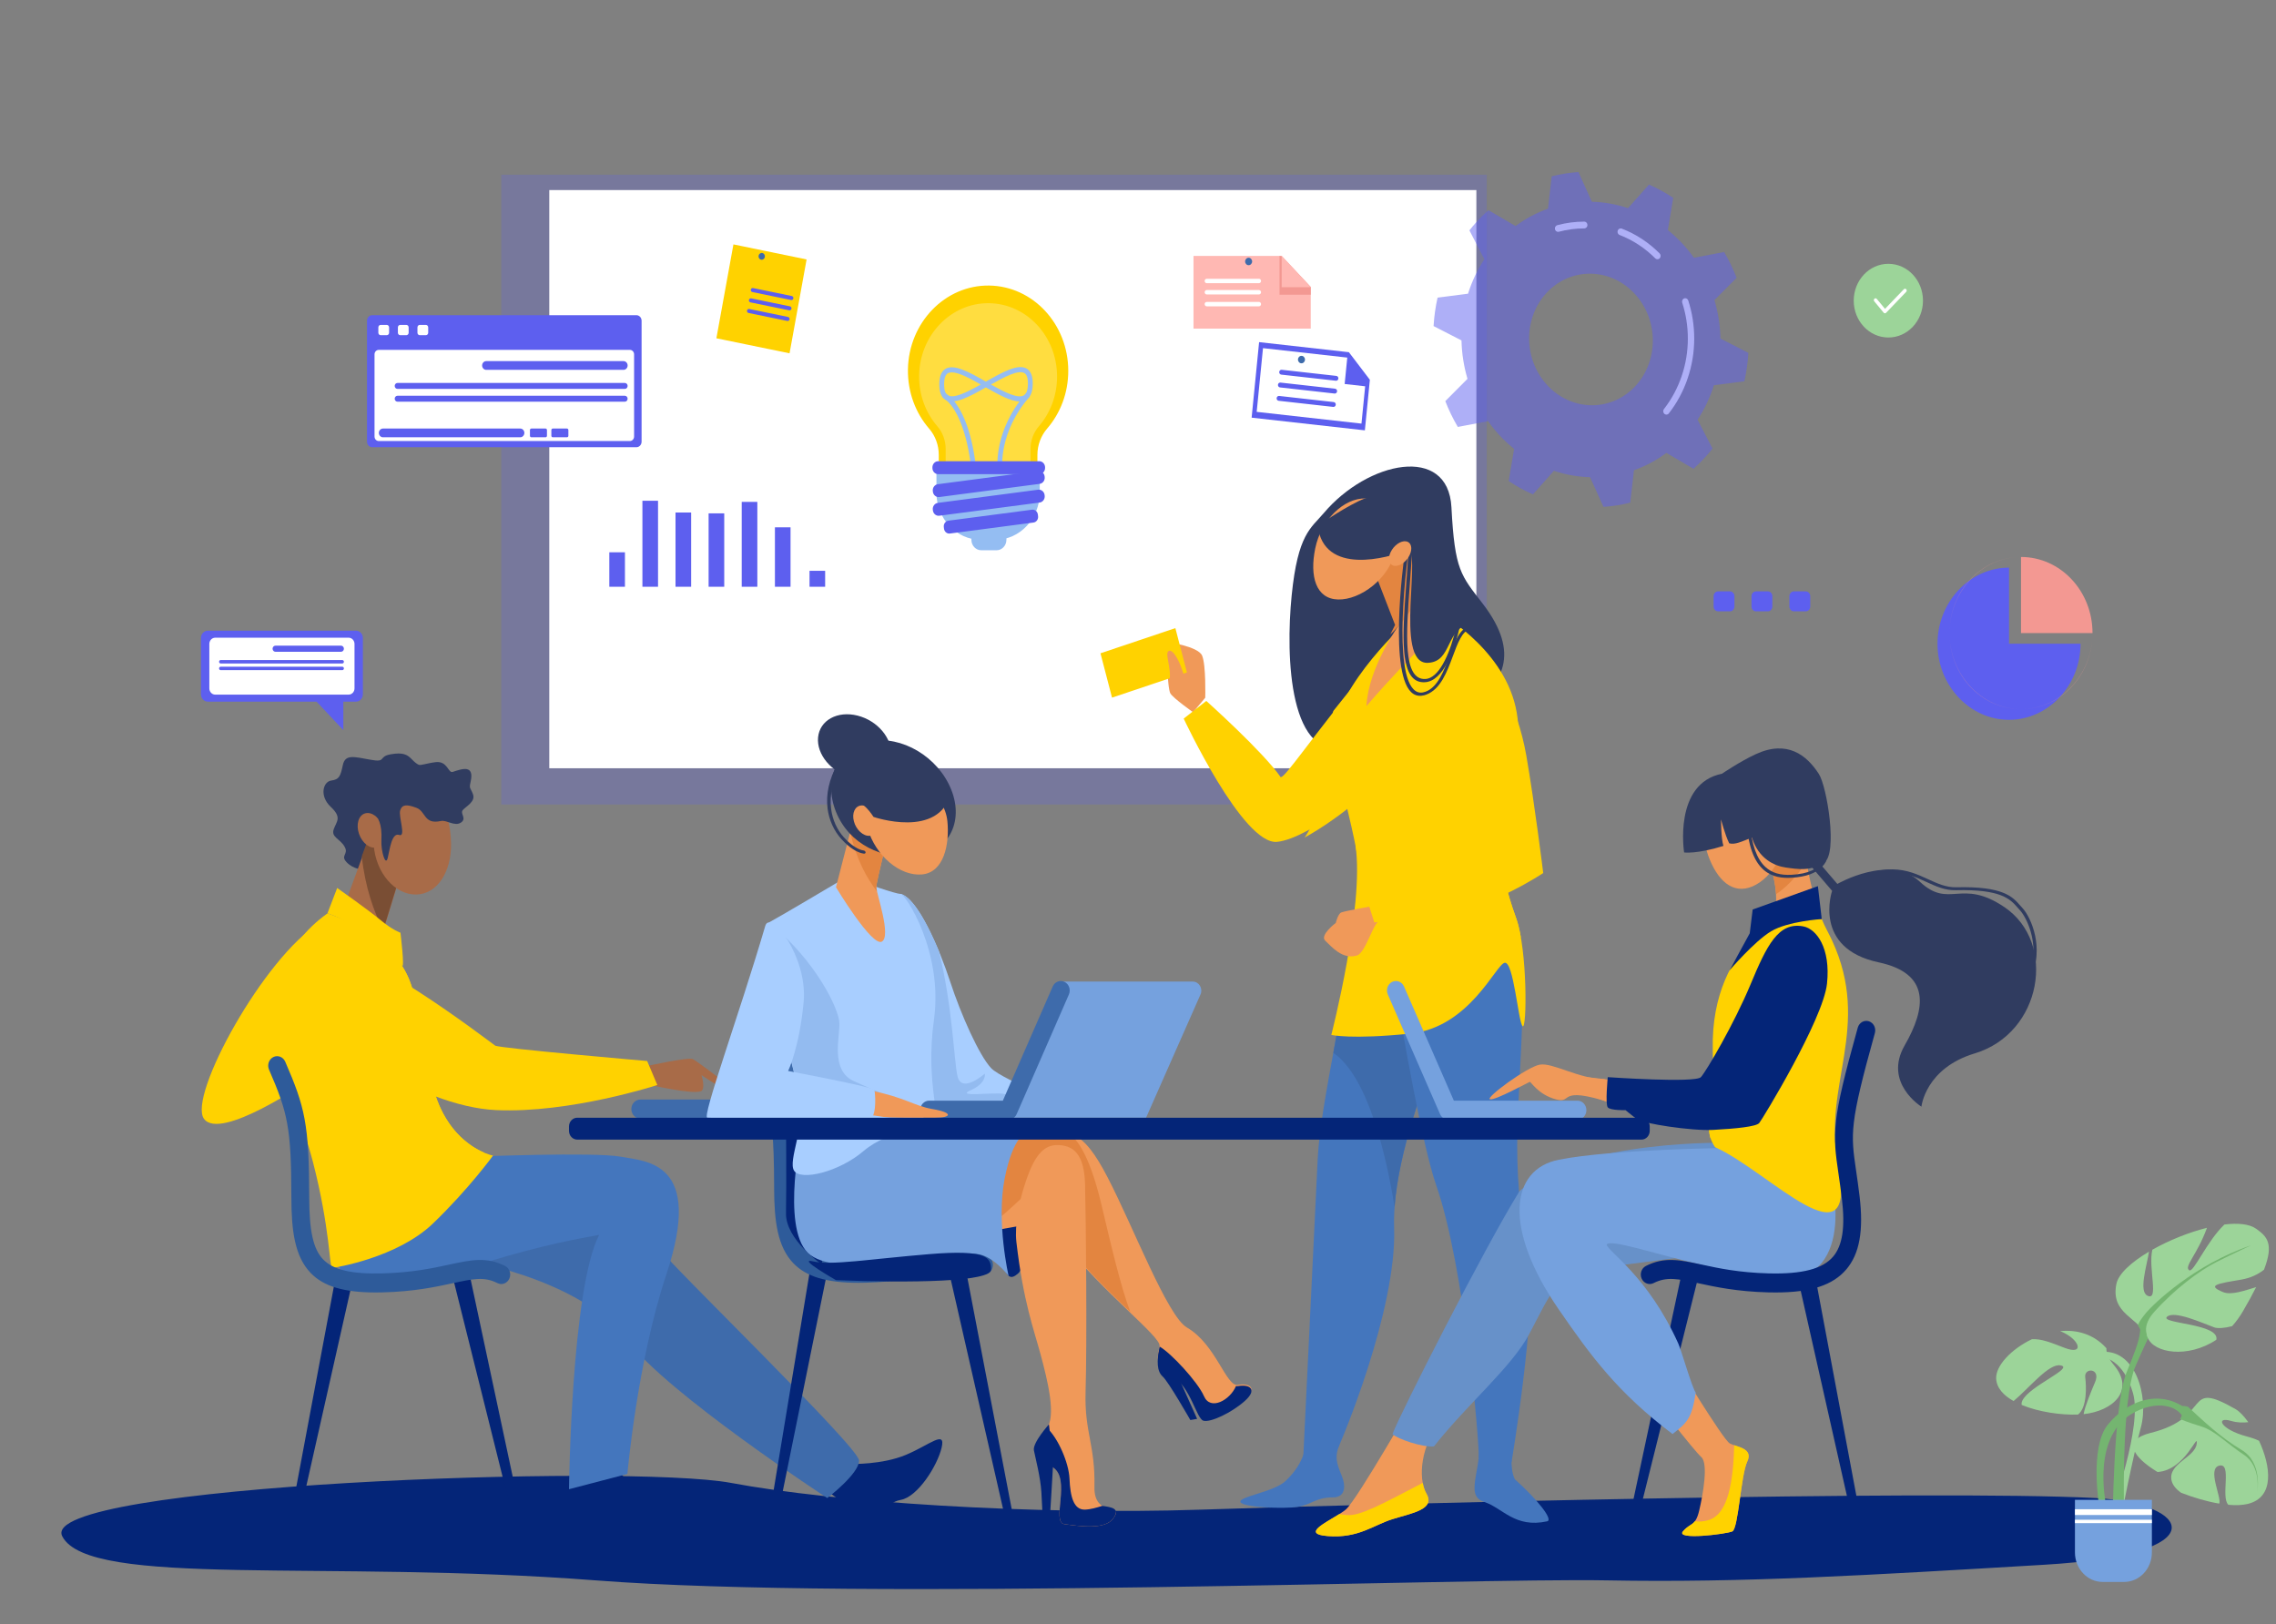 <svg width="639" height="456" viewBox="0 0 639 456" fill="none" xmlns="http://www.w3.org/2000/svg">
<rect x="0" y="0" width="639" height="456" fill="#808080" stroke="none"/>
<path d="M588.303 420.624C542.128 418.222 385.047 422.292 337.274 423.879C289.501 425.465 234.047 421.785 205.242 416.374C176.436 410.962 9.932 416.834 17.488 431.384C25.043 445.933 91.673 437.892 167.232 443.74C242.791 449.588 412.725 443.009 451.057 443.74C489.389 444.471 524.539 442.278 573.937 439.354C623.335 436.43 615.068 422.017 588.303 420.624Z" fill="#042578"/>
<g opacity="0.5">
<path opacity="0.5" d="M417.397 49.05V225.894H140.736V49.05H417.397Z" fill="#5D5FEF"/>
</g>
<path d="M414.499 53.365V215.712H154.214V53.365H414.499Z" fill="white"/>
<path d="M467.851 116.411C467.649 116.411 467.446 116.339 467.279 116.191C466.899 115.855 466.847 115.255 467.163 114.851C471.49 109.314 473.873 102.291 473.873 95.077C473.873 91.622 473.342 88.23 472.295 84.995C472.134 84.498 472.383 83.956 472.85 83.785C473.317 83.614 473.826 83.878 473.987 84.375C475.099 87.81 475.662 91.411 475.662 95.077C475.662 102.735 473.133 110.19 468.539 116.068C468.362 116.294 468.107 116.411 467.851 116.411Z" fill="white"/>
<path d="M465.337 72.801C465.117 72.801 464.897 72.716 464.724 72.543C461.816 69.629 458.448 67.421 454.714 65.978C454.249 65.799 454.009 65.253 454.178 64.759C454.346 64.265 454.86 64.01 455.324 64.189C459.289 65.72 462.864 68.064 465.951 71.156C466.31 71.517 466.327 72.119 465.989 72.502C465.813 72.701 465.575 72.801 465.337 72.801Z" fill="white"/>
<path d="M437.436 65.1C437.036 65.1 436.672 64.813 436.569 64.382C436.448 63.872 436.739 63.354 437.218 63.225C439.681 62.564 442.231 62.228 444.795 62.228C445.29 62.228 445.69 62.654 445.69 63.18C445.69 63.706 445.29 64.132 444.795 64.132C442.378 64.132 439.976 64.448 437.656 65.071C437.582 65.091 437.508 65.1 437.436 65.1Z" fill="white"/>
<path d="M503.654 171.65H506.971C507.671 171.65 508.238 171.046 508.238 170.301V167.394C508.238 166.649 507.671 166.045 506.971 166.045H503.654C502.954 166.045 502.386 166.649 502.386 167.394V170.301C502.386 171.046 502.954 171.65 503.654 171.65Z" fill="#5D5FEF"/>
<path d="M493.013 171.65H496.329C497.03 171.65 497.597 171.046 497.597 170.301V167.394C497.597 166.649 497.03 166.045 496.329 166.045H493.013C492.312 166.045 491.745 166.649 491.745 167.394V170.301C491.745 171.046 492.312 171.65 493.013 171.65Z" fill="#5D5FEF"/>
<path d="M482.372 171.65H485.689C486.389 171.65 486.957 171.046 486.957 170.301V167.394C486.957 166.649 486.389 166.045 485.689 166.045H482.372C481.672 166.045 481.104 166.649 481.104 167.394V170.301C481.104 171.046 481.672 171.65 482.372 171.65Z" fill="#5D5FEF"/>
<path d="M58.359 197.014H99.944C101.01 197.014 101.882 196.086 101.882 194.952V179.141C101.882 178.006 101.01 177.078 99.944 177.078H58.359C57.294 177.078 56.421 178.006 56.421 179.141V194.952C56.421 196.086 57.294 197.014 58.359 197.014Z" fill="#5D5FEF"/>
<path d="M96.391 194.007V205.005L84.481 192.331C84.481 192.331 96.149 194.007 96.391 194.007Z" fill="#5D5FEF"/>
<path d="M60.416 195.038H97.887C98.791 195.038 99.53 194.251 99.53 193.289V180.803C99.53 179.841 98.791 179.055 97.887 179.055H60.416C59.512 179.055 58.773 179.841 58.773 180.803V193.289C58.773 194.251 59.512 195.038 60.416 195.038Z" fill="white"/>
<path d="M77.335 183.008H95.745C96.189 183.008 96.553 182.621 96.553 182.148C96.553 181.676 96.189 181.289 95.745 181.289H77.335C76.891 181.289 76.527 181.676 76.527 182.148C76.527 182.621 76.891 183.008 77.335 183.008Z" fill="#5D5FEF"/>
<path d="M61.957 186.293H96.103C96.35 186.293 96.552 186.078 96.552 185.815V185.805C96.552 185.543 96.35 185.328 96.103 185.328H61.957C61.71 185.328 61.508 185.543 61.508 185.805V185.815C61.508 186.078 61.71 186.293 61.957 186.293Z" fill="#5D5FEF"/>
<path d="M61.957 188.163H96.103C96.35 188.163 96.552 187.948 96.552 187.686V187.676C96.552 187.413 96.35 187.198 96.103 187.198H61.957C61.71 187.198 61.508 187.413 61.508 187.676V187.686C61.508 187.948 61.71 188.163 61.957 188.163Z" fill="#5D5FEF"/>
<path d="M539.89 84.421C539.89 90.135 535.538 94.767 530.168 94.767C524.799 94.767 520.446 90.135 520.446 84.421C520.446 78.707 524.799 74.075 530.168 74.075C535.538 74.075 539.89 78.707 539.89 84.421Z" fill="#9CD499"/>
<path d="M529.204 87.962C529.198 87.962 529.192 87.962 529.186 87.962C529.055 87.957 528.933 87.895 528.847 87.791L526.206 84.597C526.032 84.387 526.052 84.068 526.249 83.883C526.446 83.698 526.746 83.719 526.92 83.929L529.229 86.722L534.513 81.219C534.7 81.023 535.001 81.027 535.185 81.227C535.368 81.426 535.365 81.747 535.178 81.942L529.536 87.818C529.447 87.911 529.328 87.962 529.204 87.962Z" fill="white"/>
<path d="M221.672 99.206L201.13 94.982L205.916 68.624L226.457 72.848L221.672 99.206Z" fill="#FFD200"/>
<path d="M222.111 84.242L211.22 82.003C210.93 81.944 210.739 81.642 210.795 81.334C210.851 81.026 211.134 80.822 211.424 80.882L222.314 83.121C222.604 83.181 222.795 83.482 222.739 83.79C222.683 84.098 222.4 84.302 222.111 84.242Z" fill="#5D5FEF"/>
<path d="M221.584 87.14L210.694 84.901C210.404 84.841 210.213 84.54 210.269 84.231C210.325 83.923 210.608 83.72 210.897 83.779L221.788 86.018C222.078 86.078 222.269 86.379 222.213 86.688C222.157 86.996 221.874 87.199 221.584 87.14Z" fill="#5D5FEF"/>
<path d="M221.044 90.117L210.153 87.878C209.863 87.818 209.672 87.517 209.728 87.209C209.784 86.9 210.067 86.697 210.357 86.756L221.247 88.995C221.537 89.055 221.728 89.356 221.672 89.665C221.616 89.973 221.333 90.177 221.044 90.117Z" fill="#5D5FEF"/>
<path d="M214.739 72.159C214.645 72.675 214.176 73.013 213.691 72.913C213.206 72.813 212.888 72.314 212.982 71.797C213.076 71.281 213.545 70.944 214.03 71.044C214.515 71.143 214.832 71.642 214.739 72.159Z" fill="#3E6BAB"/>
<path d="M368 92.267H335.083V71.85H359.838C363.026 75.242 364.813 77.143 368 80.535V92.267Z" fill="#FFB8B3"/>
<path d="M359.234 71.85V82.748H368V80.654L359.782 71.909L359.234 71.85Z" fill="#F39892"/>
<path d="M359.838 71.85V80.654H368L359.838 71.85Z" fill="#FFB8B3"/>
<path d="M353.464 79.511H338.794C338.474 79.511 338.213 79.233 338.213 78.893C338.213 78.552 338.474 78.274 338.794 78.274H353.464C353.784 78.274 354.046 78.552 354.046 78.893C354.046 79.233 353.784 79.511 353.464 79.511Z" fill="white"/>
<path d="M353.464 82.677H338.794C338.474 82.677 338.213 82.398 338.213 82.058C338.213 81.718 338.474 81.44 338.794 81.44H353.464C353.784 81.44 354.046 81.718 354.046 82.058C354.046 82.398 353.784 82.677 353.464 82.677Z" fill="white"/>
<path d="M353.464 86.009H338.794C338.474 86.009 338.213 85.73 338.213 85.39C338.213 85.05 338.474 84.771 338.794 84.771H353.464C353.784 84.771 354.046 85.05 354.046 85.39C354.046 85.73 353.784 86.009 353.464 86.009Z" fill="white"/>
<path d="M351.542 73.419C351.542 73.998 351.101 74.466 350.558 74.466C350.014 74.466 349.574 73.998 349.574 73.419C349.574 72.841 350.014 72.372 350.558 72.372C351.101 72.372 351.542 72.841 351.542 73.419Z" fill="#3E6BAB"/>
<path d="M383.192 120.835L351.402 117.271L353.501 96.065L378.707 98.891C381.007 101.916 382.297 103.611 384.598 106.636L383.192 120.835Z" fill="#5D5FEF"/>
<path d="M378.256 100.404L354.593 97.751L352.822 115.643L382.24 118.941L383.278 108.465L377.522 107.819L378.256 100.404Z" fill="white"/>
<path d="M375.048 106.904L359.72 105.186C359.369 105.146 359.112 104.808 359.149 104.434C359.186 104.061 359.503 103.787 359.854 103.826L375.183 105.545C375.534 105.584 375.791 105.922 375.754 106.296C375.717 106.67 375.4 106.943 375.048 106.904Z" fill="#5D5FEF"/>
<path d="M374.693 110.499L359.365 108.78C359.014 108.741 358.757 108.403 358.794 108.029C358.831 107.655 359.148 107.382 359.499 107.421L374.828 109.14C375.179 109.179 375.436 109.517 375.399 109.891C375.362 110.265 375.044 110.538 374.693 110.499Z" fill="#5D5FEF"/>
<path d="M374.321 114.252L358.993 112.534C358.642 112.494 358.384 112.156 358.422 111.783C358.459 111.409 358.776 111.135 359.127 111.174L374.456 112.893C374.807 112.932 375.064 113.27 375.027 113.644C374.99 114.018 374.672 114.291 374.321 114.252Z" fill="#5D5FEF"/>
<path d="M366.381 100.962C366.381 101.54 365.94 102.009 365.397 102.009C364.854 102.009 364.413 101.54 364.413 100.962C364.413 100.383 364.854 99.914 365.397 99.914C365.94 99.914 366.381 100.383 366.381 100.962Z" fill="#3E6BAB"/>
<path d="M178.669 125.573H104.504C103.697 125.573 103.042 124.876 103.042 124.017V90.054C103.042 89.195 103.697 88.498 104.504 88.498H178.669C179.477 88.498 180.131 89.195 180.131 90.054V124.017C180.131 124.876 179.477 125.573 178.669 125.573Z" fill="#5D5FEF"/>
<path d="M176.843 123.833H106.331C105.679 123.833 105.15 123.27 105.15 122.576V99.495C105.15 98.801 105.679 98.239 106.331 98.239H176.843C177.495 98.239 178.024 98.801 178.024 99.495V122.576C178.024 123.27 177.495 123.833 176.843 123.833Z" fill="white"/>
<path d="M108.586 94.119H106.875C106.514 94.119 106.221 93.807 106.221 93.423V91.923C106.221 91.538 106.514 91.227 106.875 91.227H108.586C108.948 91.227 109.241 91.538 109.241 91.923V93.423C109.241 93.807 108.948 94.119 108.586 94.119Z" fill="white"/>
<path d="M114.077 94.119H112.365C112.004 94.119 111.711 93.807 111.711 93.423V91.923C111.711 91.538 112.004 91.227 112.365 91.227H114.077C114.438 91.227 114.731 91.538 114.731 91.923V93.423C114.731 93.807 114.438 94.119 114.077 94.119Z" fill="white"/>
<path d="M119.568 94.119H117.856C117.495 94.119 117.202 93.807 117.202 93.423V91.923C117.202 91.538 117.495 91.227 117.856 91.227H119.568C119.929 91.227 120.222 91.538 120.222 91.923V93.423C120.222 93.807 119.929 94.119 119.568 94.119Z" fill="white"/>
<path d="M175.058 103.849H136.512C135.878 103.849 135.359 103.296 135.359 102.621C135.359 101.946 135.878 101.394 136.512 101.394H175.058C175.692 101.394 176.211 101.946 176.211 102.621C176.211 103.296 175.692 103.849 175.058 103.849Z" fill="#5D5FEF"/>
<path d="M146.066 122.781H107.52C106.886 122.781 106.367 122.229 106.367 121.554C106.367 120.879 106.886 120.327 107.52 120.327H146.066C146.701 120.327 147.219 120.879 147.219 121.554C147.219 122.229 146.701 122.781 146.066 122.781Z" fill="#5D5FEF"/>
<path d="M153.166 122.781H149.178C148.961 122.781 148.784 122.592 148.784 122.361V120.746C148.784 120.516 148.961 120.327 149.178 120.327H153.166C153.383 120.327 153.561 120.516 153.561 120.746V122.361C153.561 122.592 153.383 122.781 153.166 122.781Z" fill="#5D5FEF"/>
<path d="M159.18 122.781H155.191C154.974 122.781 154.797 122.592 154.797 122.361V120.746C154.797 120.516 154.974 120.327 155.191 120.327H159.18C159.396 120.327 159.574 120.516 159.574 120.746V122.361C159.574 122.592 159.396 122.781 159.18 122.781Z" fill="#5D5FEF"/>
<path d="M175.428 109.195H111.596C111.166 109.195 110.814 108.82 110.814 108.362C110.814 107.904 111.166 107.53 111.596 107.53H175.428C175.859 107.53 176.211 107.904 176.211 108.362C176.211 108.82 175.859 109.195 175.428 109.195Z" fill="#5D5FEF"/>
<path d="M175.428 112.789H111.596C111.166 112.789 110.814 112.414 110.814 111.956C110.814 111.498 111.166 111.123 111.596 111.123H175.428C175.859 111.123 176.211 111.498 176.211 111.956C176.211 112.414 175.859 112.789 175.428 112.789Z" fill="#5D5FEF"/>
<path d="M175.455 155.074V164.751H171.07V155.074H175.455Z" fill="#5D5FEF"/>
<path d="M231.664 160.272V164.751H227.279V160.272H231.664Z" fill="#5D5FEF"/>
<path d="M194.041 143.905V164.751H189.655V143.905H194.041Z" fill="#5D5FEF"/>
<path d="M203.333 144.141V164.751H198.947V144.141H203.333Z" fill="#5D5FEF"/>
<path d="M212.626 140.92V164.751H208.241V140.92H212.626Z" fill="#5D5FEF"/>
<path d="M184.747 140.604V164.751H180.362V140.604H184.747Z" fill="#5D5FEF"/>
<path d="M221.949 148.062V164.751H217.563V148.062H221.949Z" fill="#5D5FEF"/>
<path d="M564.044 180.747H584.123C584.123 192.469 575.059 202.115 564.044 202.115C553.029 202.115 543.965 192.469 543.965 180.747C543.965 169.025 553.029 159.379 564.044 159.379V180.747Z" fill="#5D5FEF"/>
<path d="M587.486 177.755C587.486 165.954 578.497 156.387 567.407 156.387V177.755H587.486Z" fill="#F39892"/>
<path d="M547.328 177.755C547.328 189.557 556.318 199.123 567.407 199.123C556.392 199.123 547.328 189.478 547.328 177.755Z" fill="#F39892"/>
<path d="M567.407 156.387C556.318 156.387 547.328 165.954 547.328 177.755C547.328 166.033 556.392 156.387 567.407 156.387Z" fill="#F39892"/>
<path d="M567.407 199.123C578.497 199.123 587.486 189.556 587.486 177.755C587.486 189.477 578.422 199.123 567.407 199.123Z" fill="#F39892"/>
<path d="M299.922 104.129C299.922 91.005 290.003 80.346 277.708 80.178C265.356 80.01 255.105 90.596 254.909 103.74C254.813 110.156 257.089 116.006 260.863 120.362C262.602 122.369 263.567 124.998 263.567 127.728V138.465C263.567 145.412 268.908 151.095 275.436 151.095H279.392C285.92 151.095 291.26 145.412 291.26 138.465V127.729C291.26 124.977 292.258 122.343 294.006 120.314C297.68 116.052 299.922 110.369 299.922 104.129Z" fill="#FFD200"/>
<g opacity="0.5">
<path opacity="0.5" d="M296.778 105.737C296.778 94.445 288.245 85.275 277.667 85.131C267.04 84.987 258.221 94.094 258.053 105.402C257.97 110.922 259.928 115.954 263.176 119.702C264.672 121.428 265.502 123.69 265.502 126.039V135.276C265.502 141.252 270.097 146.142 275.712 146.142H279.116C284.732 146.142 289.326 141.252 289.326 135.276V126.04C289.326 123.672 290.184 121.406 291.688 119.661C294.849 115.993 296.778 111.105 296.778 105.737Z" fill="white"/>
</g>
<path d="M280.74 132.034H273.328C272.98 132.034 272.689 131.752 272.657 131.383C272.644 131.229 271.261 116.002 264.862 111.738C264.547 111.528 264.451 111.085 264.649 110.75C264.846 110.414 265.262 110.312 265.577 110.522C271.819 114.682 273.592 127.513 273.934 130.6H280.028C280.003 129.541 280.061 127.496 280.634 124.85C281.401 121.313 283.281 115.978 287.884 110.645C288.136 110.353 288.562 110.334 288.836 110.602C289.11 110.87 289.128 111.324 288.876 111.615C280.464 121.362 281.399 131.139 281.41 131.236C281.432 131.439 281.371 131.642 281.243 131.795C281.115 131.947 280.932 132.034 280.74 132.034Z" fill="#94BDF2"/>
<path d="M286.289 112.719C283.787 112.719 280.375 110.827 276.782 108.776C272.141 111.407 267.807 113.765 265.38 112.2C264.24 111.465 263.695 110.025 263.714 107.799C263.732 105.703 264.296 104.29 265.392 103.6C267.823 102.068 272.166 104.512 276.784 107.15C281.493 104.477 285.928 101.988 288.35 103.557C289.437 104.262 289.976 105.694 289.95 107.814C289.923 110.02 289.327 111.504 288.179 112.225C287.633 112.567 286.997 112.719 286.289 112.719ZM278.214 107.964C281.914 110.057 285.786 112.061 287.495 110.989C288.21 110.541 288.582 109.466 288.603 107.796C288.622 106.219 288.301 105.205 287.649 104.782C285.997 103.712 281.985 105.836 278.214 107.964ZM267.213 104.554C266.768 104.554 266.385 104.641 266.079 104.834C265.417 105.251 265.075 106.253 265.062 107.812C265.047 109.465 265.39 110.529 266.079 110.974C267.741 112.046 271.626 110.053 275.351 107.96C272.34 106.25 269.178 104.554 267.213 104.554Z" fill="#94BDF2"/>
<path d="M279.797 154.503H275.484C273.965 154.503 272.722 153.18 272.722 151.563V151.133C272.722 149.516 273.965 148.193 275.484 148.193H279.797C281.316 148.193 282.56 149.516 282.56 151.133V151.563C282.56 153.18 281.316 154.503 279.797 154.503Z" fill="#94BDF2"/>
<path d="M262.913 130.744V138.338C262.913 145.613 268.506 151.565 275.342 151.565H279.486C286.322 151.565 291.915 145.613 291.915 138.338V130.744H262.913Z" fill="#94BDF2"/>
<path d="M291.791 133.134H263.4C262.511 133.134 261.783 132.359 261.783 131.413V131.222C261.783 130.275 262.511 129.501 263.4 129.501H291.791C292.68 129.501 293.408 130.275 293.408 131.222V131.413C293.408 132.359 292.68 133.134 291.791 133.134Z" fill="#5D5FEF"/>
<path d="M291.894 135.858L263.717 139.562C262.835 139.678 262.023 139.004 261.914 138.065L261.892 137.875C261.783 136.935 262.416 136.072 263.299 135.956L291.475 132.252C292.358 132.136 293.169 132.809 293.278 133.749L293.301 133.939C293.41 134.878 292.777 135.742 291.894 135.858Z" fill="#5D5FEF"/>
<path d="M291.894 141.105L263.717 144.809C262.835 144.925 262.023 144.252 261.914 143.312L261.892 143.123C261.783 142.183 262.416 141.319 263.299 141.203L291.475 137.5C292.358 137.384 293.169 138.057 293.278 138.997L293.301 139.186C293.41 140.126 292.777 140.989 291.894 141.105Z" fill="#5D5FEF"/>
<path d="M290.155 146.721L266.688 149.806C265.877 149.913 265.133 149.294 265.033 148.432L264.978 147.961C264.878 147.099 265.459 146.307 266.269 146.2L289.736 143.115C290.546 143.009 291.291 143.627 291.391 144.489L291.446 144.96C291.546 145.822 290.965 146.615 290.155 146.721Z" fill="#5D5FEF"/>
<path d="M589.563 379.645C599.534 378.305 603.413 392.185 601.042 400.866C598.671 409.547 595.623 425.519 595.623 425.519L593.027 423.545C593.027 423.545 601.531 400.568 598.854 391.172C596.178 381.776 590.622 380.896 589.625 381.03C588.628 381.164 589.563 379.645 589.563 379.645Z" fill="#9CD499"/>
<path d="M588.224 388.025C589.875 384.112 585.091 383.932 585.437 386.694C585.744 389.142 586.025 395.157 583.425 397.179C578.799 397.364 572.457 396.496 567.603 394.485C567.528 394.13 567.57 393.748 567.755 393.336C569.623 389.176 582.595 384.074 578.471 383.367C575.186 382.804 569.768 389.68 565.324 393.389C562.49 391.8 560.547 389.7 560.434 387.062C560.28 383.491 564.669 378.795 570.488 376.018C573.154 375.892 575.681 376.919 579.623 378.444C585.448 380.696 583.918 375.925 578.409 373.753C583.065 373.316 587.779 374.54 591.39 378.56C591.39 378.56 591.149 380.534 593.423 383.208C599.626 390.504 593.076 396.22 584.988 397.068C585.352 394.859 587.083 390.729 588.224 388.025Z" fill="#9CD499"/>
<path d="M615.604 396.954C606.669 388.888 596.931 393.67 591.769 400.042C586.608 406.414 589.359 422.933 589.359 422.933C589.359 422.933 591.205 423.213 591.235 422.547C591.265 421.881 586.997 402.895 599.362 396.499C607.097 392.498 612.403 395.796 612.987 398.345C613.57 400.894 609.681 404.775 609.681 404.775L615.604 396.954Z" fill="#74B570"/>
<path d="M603.865 402.316C621.421 397.988 612.763 387.145 627.683 395.683C628.734 396.284 629.989 397.592 631.227 399.322C629.856 399.484 628.205 399.502 626.393 398.968C621.884 397.641 623.317 401.334 630.766 403.319C632.17 403.693 633.305 404.089 634.243 404.549C637.516 411.603 638.738 420.424 631.054 422.276C629.54 422.641 627.686 422.702 625.634 422.521C623.384 420.41 626.741 410.648 623.087 411.518C619.578 412.353 623.773 420.42 623.069 422.189C619.668 421.621 615.924 420.528 612.362 419.139C610.971 418.166 609.929 416.984 609.654 415.594C608.724 410.889 616.338 409.203 616.74 405.35C617.109 401.808 613.641 412.801 605.742 413.312C598.809 409.108 595.659 404.34 603.865 402.316Z" fill="#9CD499"/>
<path d="M614.287 394.995C618.604 398.973 623.389 403.585 629.36 407.129C635.329 410.672 633.73 419.04 633.73 419.04C633.73 419.04 634.973 411.793 630.013 408.499C625.053 405.207 621.84 401.688 618.011 400.523C614.182 399.357 612.077 398.452 612.077 398.452C612.077 398.452 613.399 396.304 612.728 395.322C612.057 394.34 614.287 394.995 614.287 394.995Z" fill="#74B570"/>
<path d="M597.674 366.385C603.099 370.919 600.859 375.962 597.064 385.304C593.269 394.647 593.139 428.219 593.139 428.219L596.382 427.537C596.382 427.537 595.336 393.111 599.591 383.505C603.847 373.899 605.626 369.119 609.626 371.883C613.625 374.648 597.674 366.385 597.674 366.385Z" fill="#74B570"/>
<path d="M594.189 360.502C594.767 357.65 598.427 354.358 603.346 351.442C602.677 355.636 600.426 362.573 602.897 363.796C606.23 365.447 603.091 356.188 604.278 350.902C608.899 348.289 614.472 346.031 619.619 344.747C619.612 344.767 619.606 344.786 619.599 344.806C616.816 352.454 613.062 355.647 614.647 356.67C615.839 357.439 619.532 348.572 624.525 343.816C628.325 343.354 631.551 343.656 633.48 345.047C636.461 347.198 638.471 349.15 635.632 356.509C633.962 357.843 631.787 358.866 629.247 359.295C622.548 360.428 619.42 360.866 624.155 362.805C626.474 363.755 630.31 362.325 633.425 361.401C632.442 363.356 631.232 365.576 629.757 368.11C628.822 369.717 627.786 371.128 626.681 372.362C624.525 372.927 622.64 373.06 621.634 372.696C618.479 371.554 610.355 367.811 608.372 369.754C606.431 371.656 623.334 371.629 622.239 376.201C614.135 381.515 604.732 379.887 603.003 375.629C600.682 369.911 592.45 369.088 594.189 360.502Z" fill="#9CD499"/>
<path d="M631.98 349.675C616.063 355.056 604.517 366.147 602.374 368.795C600.231 371.442 600.243 372.142 600.243 372.142L601.985 375.227L602.773 374.774C602.773 374.774 601.436 372.161 604.754 368.433C610.476 362.005 617.483 356.762 622.314 354.333C627.145 351.904 631.98 349.675 631.98 349.675Z" fill="#74B570"/>
<path d="M590.331 444.179H596.373C600.67 444.179 604.153 440.472 604.153 435.899V421.125H582.551V435.899C582.551 440.472 586.034 444.179 590.331 444.179Z" fill="#75A1DE"/>
<path d="M604.153 423.766V425.384H582.551V423.766H604.153Z" fill="white"/>
<path d="M604.153 426.717V427.669H582.551V426.717H604.153Z" fill="white"/>
<g opacity="0.5">
<path d="M475.463 131.629C476.71 130.515 477.911 129.317 479.057 128.031C479.662 127.352 480.241 126.657 480.799 125.951L476.604 117.848C478.596 114.824 480.123 111.562 481.188 108.168L489.742 107.063C490.333 104.436 490.707 101.763 490.863 99.076L483.027 95.058C482.944 91.416 482.381 87.78 481.342 84.265L487.569 78.005C486.604 75.513 485.433 73.088 484.057 70.762L475.573 72.37C474.354 70.655 472.989 69.02 471.473 67.489C470.44 66.445 469.365 65.48 468.256 64.587L469.771 55.562C467.582 54.095 465.303 52.848 462.964 51.821L457.077 58.444C453.767 57.334 450.349 56.735 446.931 56.647L443.156 48.313C440.628 48.479 438.114 48.874 435.646 49.501L434.605 58.602C431.406 59.736 428.337 61.359 425.5 63.471L417.885 59.006C416.639 60.12 415.437 61.317 414.291 62.603C413.686 63.282 413.107 63.977 412.549 64.684L416.744 72.787C414.753 75.81 413.225 79.073 412.16 82.467L403.606 83.571C403.016 86.198 402.641 88.871 402.485 91.558L410.321 95.577C410.404 99.218 410.967 102.854 412.007 106.369L405.779 112.629C406.744 115.122 407.915 117.546 409.291 119.873L417.775 118.264C418.994 119.979 420.359 121.614 421.875 123.145C422.908 124.189 423.983 125.154 425.092 126.047L423.577 135.072C425.767 136.54 428.045 137.786 430.384 138.813L436.271 132.191C439.581 133.3 442.999 133.899 446.418 133.987L450.192 142.322C452.721 142.155 455.234 141.76 457.702 141.133L458.743 132.032C461.942 130.898 465.011 129.276 467.848 127.164L475.463 131.629ZM434.832 108.606C427.817 101.519 427.432 89.825 433.973 82.486C440.513 75.147 451.502 74.942 458.516 82.029C465.531 89.115 465.916 100.809 459.376 108.148C452.835 115.487 441.847 115.692 434.832 108.606Z" fill="#5D5FEF"/>
</g>
<path d="M120.348 215.525C114.323 214.88 116.65 210.542 109.682 211.794C106.019 212.451 108.679 214.176 103.954 213.307C99.229 212.438 96.909 211.761 96.251 214.828C95.592 217.895 95.284 218.856 92.997 219.166C90.71 219.476 89.601 223.492 92.851 226.542C96.101 229.592 94.472 230.612 93.694 232.848C92.916 235.085 95.408 235.448 96.721 237.687C98.034 239.926 95.423 240.122 97.338 242.124C99.254 244.128 101.995 244.182 101.995 244.182L110.526 228.959L120.348 215.525Z" fill="#303C60"/>
<path d="M105.028 231.469L95.898 256.457L106.646 264.549L113.258 242.857L105.028 231.469Z" fill="#A86B48"/>
<path d="M107.631 261.055L113.256 242.693L104.944 231.254L101.57 240.44C102.499 249.049 105.014 256.308 107.631 261.055Z" fill="#7A4E34"/>
<path d="M126.634 236.903C126.758 244.656 122.861 251.047 116.866 251.166C110.872 251.284 105.526 245.089 104.926 237.33C104.326 229.571 108.699 223.185 114.694 223.067C120.689 222.949 126.439 224.668 126.634 236.903Z" fill="#A86B48"/>
<path d="M107.48 232.134C108.391 234.761 107.634 237.342 105.789 237.898C103.944 238.454 101.711 236.776 100.8 234.149C99.889 231.522 100.646 228.941 102.491 228.384C104.336 227.828 106.569 229.506 107.48 232.134Z" fill="#A86B48"/>
<path d="M127.104 216.736C129.978 215.766 133.214 214.74 132.124 219.531C131.649 221.617 132.093 221.053 132.812 223.071C133.53 225.088 130.834 226.414 129.947 227.433C129.06 228.451 131.161 229.801 129.405 230.969C127.649 232.136 125.403 230.166 123.782 230.522C118.94 231.584 119.611 227.825 116.923 226.819C114.235 225.812 112.908 225.829 112.36 227.528C111.812 229.228 114.104 235.145 112.06 234.438C110.016 233.731 109.461 238.316 108.857 240.882C108.252 243.448 106.93 238.924 107.081 235.946C107.312 231.379 106.219 229.365 104.567 227.951C102.916 226.536 102.433 214.83 110.553 215.04C118.672 215.249 118.739 214.467 122.215 214.006C125.69 213.545 125.794 217.178 127.104 216.736Z" fill="#303C60"/>
<path d="M89.711 259.167C74.235 268.584 52.71 307.729 57.254 314.118C61.799 320.506 86.194 303.708 86.194 303.708L89.711 259.167Z" fill="#FFD200"/>
<path d="M239.018 411.049C239.018 411.049 247.628 411.303 254.325 408.503C261.022 405.704 265.566 401.377 264.37 406.467C263.175 411.558 257.673 420.291 252.89 421.142C248.107 421.993 246.433 427.592 243.802 427.592C241.171 427.592 237.344 421.142 230.648 417.918C224.544 414.98 239.018 411.049 239.018 411.049Z" fill="#042578"/>
<path d="M171.166 410.19C171.166 410.19 174.787 415.504 181.089 419.201C187.597 423.018 195.107 424.857 190.451 426.583C185.795 428.309 178.987 429.652 172.347 427.6C167.689 426.16 162.229 425.859 160.787 423.517C159.345 421.176 162.485 415.295 161.178 406.506C160.132 399.465 171.166 410.19 171.166 410.19Z" fill="#042578"/>
<path d="M130.848 324.773C130.848 324.773 180.724 344.647 184.743 350.203C188.761 355.76 241.189 406.371 241.189 410.104C241.189 413.837 232.26 420.625 232.26 420.625C232.26 420.625 187.294 391.268 176.132 376.336C164.971 361.403 137.729 354.204 123.247 352.821C108.765 351.438 130.848 324.773 130.848 324.773Z" fill="#3E6BAB"/>
<path d="M132.761 324.773C132.761 324.773 166.884 323.416 174.219 324.773C181.554 326.131 197.643 326.115 187.119 357.721C178.871 382.494 176.149 413.858 176.149 413.858L159.749 418.145C159.749 418.145 160.399 361.748 168.225 346.731C162.526 347.731 152.065 349.681 137.568 354.093C110.674 362.278 95.928 358.179 95.928 358.179L91.924 343.246L132.761 324.773Z" fill="#4476BD"/>
<path d="M91.924 256.468C66.331 274.861 82.249 304.585 87.869 326.305C92.655 344.806 92.499 355.986 93.217 355.986C93.934 355.986 111.535 353.186 121.581 343.514C131.626 333.842 138.417 324.474 138.417 324.474C138.417 324.474 125.547 322.035 121.341 304.318C119.206 295.323 120.177 290.44 115.309 276.187C110.442 261.933 91.924 256.468 91.924 256.468Z" fill="#FFD200"/>
<path d="M91.924 256.468L94.665 249.331C94.665 249.331 103.355 255.44 106.823 258.324C110.291 261.209 112.431 261.888 112.431 261.888C112.431 261.888 113.684 272.119 112.87 271.191C102.613 259.492 91.924 256.468 91.924 256.468Z" fill="#FFD200"/>
<path d="M80.582 431.384H82.816L98.841 360.236H93.924L80.582 431.384Z" fill="#042578"/>
<path d="M147.521 431.384H145.286L126.898 357.721H131.815L147.521 431.384Z" fill="#042578"/>
<path d="M105.474 362.901C96.523 362.901 90.852 361.19 87.233 357.439C82.746 352.788 81.818 345.584 81.805 336.197C81.776 316.465 80.751 312.384 75.531 300.334C74.951 298.998 75.5 297.414 76.757 296.798C78.013 296.182 79.501 296.766 80.079 298.103C85.597 310.839 86.784 315.521 86.814 336.189C86.827 345.702 87.962 350.752 90.728 353.62C93.566 356.562 98.696 357.775 107.362 357.545C115.729 357.325 121.489 356.08 126.116 355.079C132.203 353.762 136.601 352.811 141.816 355.463C143.064 356.098 143.593 357.689 142.996 359.017C142.4 360.345 140.905 360.907 139.657 360.273C135.955 358.39 132.815 359.069 127.114 360.302C122.293 361.345 116.294 362.643 107.485 362.874C106.798 362.892 106.127 362.901 105.474 362.901Z" fill="#2E5B9A"/>
<path d="M216.058 314.07H179.757C178.374 314.07 177.252 312.876 177.252 311.404C177.252 309.932 178.374 308.739 179.757 308.739H214.46L228.456 276.683C229.039 275.348 230.529 274.769 231.783 275.389C233.037 276.009 233.582 277.594 232.999 278.929L218.329 312.527C217.919 313.468 217.033 314.07 216.058 314.07Z" fill="#3E6BAB"/>
<path d="M92.872 283.249C92.872 283.249 99.25 303.951 107.143 312.52C115.036 321.089 130.92 323.968 135.894 323.632C131.929 321.936 124.378 317.108 121.342 304.318C119.206 295.323 120.177 290.44 115.31 276.187C111.696 265.606 100.563 259.87 95.064 257.615C101.927 262.861 110.508 271.5 113.145 278.073C116.072 285.37 92.872 283.249 92.872 283.249Z" fill="#FFD200"/>
<path d="M181.94 299.255C181.94 299.255 193.376 296.744 194.556 297.382C195.736 298.02 207.616 306.738 207.541 307.823C207.466 308.908 196.938 301.865 196.938 301.865C196.938 301.865 197.95 304.913 197.13 306.146C196.31 307.378 187.944 305.908 180.426 304.156C172.908 302.404 181.94 299.255 181.94 299.255Z" fill="#A86B48"/>
<path d="M93.221 269.247C83.263 290.875 118.461 310.734 139.223 311.695C159.985 312.657 184.552 304.656 184.552 304.656L181.697 297.913C181.697 297.913 140.084 294.314 139.023 293.592C137.962 292.87 96.868 261.326 93.221 269.247Z" fill="#FFD200"/>
<path d="M252.827 250.985C257.665 252.139 263.774 266.447 266.765 275.612C269.782 284.858 274.897 296.326 278.245 299.89C281.593 303.453 303.597 311.715 303.597 311.715C303.597 311.715 249.231 311.826 250.345 311.712C251.458 311.598 252.827 250.985 252.827 250.985Z" fill="#A8CEFF"/>
<path d="M281.69 307.118C278.713 306.666 267.977 308.136 272.548 306.1C277.119 304.064 276.481 301.462 276.481 301.462C276.481 301.462 269.997 307.231 268.827 302.186C267.819 297.836 267.433 282.478 263.607 267.084C260.445 259.451 256.308 251.815 252.827 250.985C252.827 250.985 252.705 256.405 252.503 264.005C253.838 280.823 256.105 305.531 256.679 311.759C263.885 311.771 275.946 311.759 286.035 311.745L292.745 311.404C292.745 311.404 284.666 307.571 281.69 307.118Z" fill="#93BBF0"/>
<path d="M235.039 247.815C235.039 247.815 219.649 256.966 216.061 258.912C212.474 260.859 226.112 317.983 229.145 320.431C232.179 322.879 258.882 320.853 261.923 317.768C264.963 314.684 259.59 305.218 262.221 286.264C264.852 267.311 254.196 250.948 252.827 250.985C251.458 251.022 242.524 247.815 242.524 247.815H235.039Z" fill="#A8CEFF"/>
<path d="M229.146 320.431C232.179 322.879 251.288 322.934 259.421 320.241C260.34 319.937 264.508 318.169 264.605 316.508C263.624 316.311 259.726 316.81 258.144 316.423C252.643 315.078 249.613 307.825 249.613 307.825C249.613 307.825 246.584 306.666 239.807 303.611C233.03 300.557 235.821 291.309 235.661 287.236C235.502 283.164 228.964 269.843 216.686 259.747L215.56 260.283C214.684 269.567 226.34 318.167 229.146 320.431Z" fill="#93BBF0"/>
<path d="M334.882 275.613H297.824L280.946 313.835H321.766L337.044 279.236C337.788 277.55 336.632 275.613 334.882 275.613Z" fill="#75A1DE"/>
<path d="M283.154 314.378H260.855C259.472 314.378 258.351 313.184 258.351 311.712C258.351 310.24 259.472 309.047 260.855 309.047H281.556L295.553 276.991C296.136 275.656 297.625 275.077 298.88 275.697C300.134 276.317 300.678 277.902 300.096 279.237L285.426 312.836C285.015 313.776 284.129 314.378 283.154 314.378Z" fill="#3E6BAB"/>
<path d="M240.677 225.894L234.705 249.119C234.705 249.119 244.796 265.882 247.571 264.393C250.345 262.904 246.02 250.768 246.02 249.119C246.02 247.47 250.345 230.454 250.345 230.454L240.677 225.894Z" fill="#F09959"/>
<path d="M246.226 250.303C246.098 249.753 246.019 249.341 246.019 249.119C246.019 247.47 250.344 230.454 250.344 230.454L240.676 225.894L238.7 233.579C240.426 241.519 243.54 246.806 246.226 250.303Z" fill="#E38540"/>
<path d="M267.059 221.697C270.749 230.91 266.154 239.292 257.047 240.37C247.882 241.455 238.389 237.139 234.699 227.926C231.009 218.713 235.261 209.85 244.197 208.13C253.133 206.411 263.369 212.485 267.059 221.697Z" fill="#303C60"/>
<path d="M241.845 239.546C240.772 239.25 238.686 238.338 236.177 235.542C234.118 233.248 232.759 230.228 232.351 227.038C231.836 223.011 232.767 218.803 235.118 214.531C235.228 214.332 235.521 214.292 235.775 214.441C236.029 214.591 236.145 214.873 236.036 215.072C233.755 219.216 232.849 223.279 233.344 227.147C233.727 230.141 234.988 232.959 236.894 235.084C240.076 238.63 242.404 238.788 242.428 238.789C242.697 238.803 242.959 239.013 243.011 239.259C243.063 239.506 242.891 239.698 242.623 239.69C242.588 239.688 242.313 239.676 241.845 239.546Z" fill="#303C60"/>
<path d="M265.988 230.617C266.613 237.044 265.035 244.972 258.851 245.526C252.667 246.08 245.836 240.303 243.593 232.623C241.35 224.943 244.546 218.268 250.73 217.714C256.914 217.16 265.241 222.938 265.988 230.617Z" fill="#F09959"/>
<path d="M246.241 230.197C246.875 232.552 245.935 234.561 244.141 234.684C242.347 234.807 240.378 232.997 239.743 230.642C239.109 228.287 240.049 226.278 241.843 226.155C243.637 226.032 245.606 227.842 246.241 230.197Z" fill="#F09959"/>
<path d="M267.037 222.517C263.717 235.741 245.248 229.376 245.248 229.376C245.248 229.376 241.846 223.911 239.884 225.853C237.922 227.796 243.646 212.545 254.393 214.67C257.924 215.369 267.037 222.517 267.037 222.517Z" fill="#303C60"/>
<path d="M250.157 212.18C249.694 216.974 244.735 219.709 239.08 218.289C233.425 216.869 229.216 211.831 229.679 207.037C230.141 202.242 235.1 199.507 240.755 200.928C246.41 202.348 250.619 207.386 250.157 212.18Z" fill="#303C60"/>
<path d="M244.484 306.213C254.157 308.137 256.536 310.5 261.81 311.404C267.787 312.43 267.076 313.835 262.637 313.835C258.197 313.835 247.04 314.019 243.211 313.114C239.382 312.209 244.484 306.213 244.484 306.213Z" fill="#F09959"/>
<path d="M214.853 259.984C207.439 285.211 196.928 313.835 198.603 313.835C200.277 313.835 242.848 315.667 244.522 314.141C246.197 312.616 245.719 306.762 245.479 305.998C245.24 305.235 221.277 300.709 221.277 300.709C221.277 300.709 224.433 294.165 225.628 281.374C226.824 268.584 216.259 255.2 214.853 259.984Z" fill="#A8CEFF"/>
<path d="M288.301 318.389C299.928 316.356 303.882 316.882 311.047 330.733C318.211 344.584 327.769 369.572 333.229 372.737C341.451 377.502 344.209 389.445 347.576 388.856C350.944 388.267 353.118 389.803 349.462 393.068C345.806 396.333 339.894 399.155 337.868 398.616C335.841 398.076 334.241 388.884 328.943 385.971C323.645 383.057 325.226 380.575 325.565 377.923C325.903 375.271 310.08 363.321 298.134 348.343C290.834 339.191 287.07 333.134 286.497 327.602C285.924 322.071 288.301 318.389 288.301 318.389Z" fill="#F09959"/>
<path d="M317.34 368.382C314.612 361.191 311.86 349.297 309.274 338.393C305.597 322.887 301.783 319.249 299.369 317.625C296.455 316.9 293.006 317.303 288.303 318.126C288.303 318.126 285.923 321.813 286.497 327.353C287.07 332.894 290.839 338.959 298.147 348.126C304.445 356.024 311.819 363.081 317.34 368.382Z" fill="#E38540"/>
<path d="M325.605 378.18C324.687 382.144 324.809 385.062 326.43 386.501C328.052 387.939 334.197 398.721 334.197 398.721L336.099 398.388L331.66 388.506L325.605 378.18Z" fill="#042578"/>
<path d="M337.887 398.916C339.911 399.454 345.814 396.642 349.465 393.388C353.115 390.135 350.945 388.604 347.582 389.191C347.393 389.224 347.205 389.214 347.018 389.17C345.35 393.141 339.833 396.184 338.036 392.041C336.255 387.937 328.655 379.827 325.598 378.112C325.606 378.177 325.608 378.239 325.601 378.296C325.263 380.938 323.684 383.412 328.975 386.315C334.265 389.218 335.863 398.378 337.887 398.916Z" fill="#042578"/>
<path d="M215.513 428.669H217.748L232.177 357.521H227.261L215.513 428.669Z" fill="#042578"/>
<path d="M284.988 428.669H282.753L265.96 355.006H270.876L284.988 428.669Z" fill="#042578"/>
<path d="M241.009 360.186C232.058 360.186 226.387 358.475 222.768 354.724C218.281 350.073 217.353 342.868 217.34 333.482C217.329 326.095 217.164 321.284 216.788 317.395C216.646 315.931 217.647 314.621 219.023 314.471C220.399 314.32 221.629 315.385 221.771 316.849C222.165 320.926 222.338 325.898 222.349 333.474C222.363 342.987 223.497 348.037 226.263 350.905C229.101 353.847 234.233 355.061 242.897 354.83C251.264 354.61 257.024 353.365 261.652 352.364C267.738 351.047 272.136 350.096 277.352 352.748C278.6 353.383 279.128 354.974 278.532 356.302C277.935 357.63 276.44 358.193 275.192 357.558C271.49 355.675 268.35 356.355 262.649 357.587C257.829 358.63 251.829 359.928 243.021 360.159C242.333 360.177 241.662 360.186 241.009 360.186Z" fill="#2E5B9A"/>
<path d="M220.673 314.141L234.375 314.748L230.727 355.008C230.727 355.008 220.513 348.07 220.673 340.603C220.832 333.137 220.673 314.141 220.673 314.141Z" fill="#042578"/>
<path d="M291.842 330.253C291.842 330.253 288.759 355.006 285.888 357.522C283.835 359.321 282.38 359.441 280.945 352.059C279.51 344.676 283.178 317.122 283.178 317.122L291.842 330.253Z" fill="#042578"/>
<path d="M289.386 343.647L260.855 348.748L276.962 324.17L289.221 321.513L296.572 323.312L289.386 343.647Z" fill="#F09959"/>
<path d="M230.08 318.883C219.957 338.215 226.872 350.502 239.175 351.753C251.478 353.005 270.9 350.615 282.221 340.603C293.542 330.592 302.836 320.006 301.537 318.426C300.239 316.847 230.08 318.883 230.08 318.883Z" fill="#E38540"/>
<path d="M287.483 333.307C289.556 326.689 291.946 321.612 296.572 321.519C301.436 321.423 304.429 324.116 304.636 332.585C304.884 342.669 305.218 376.067 304.78 390.916C304.449 402.157 307.527 405.757 307.267 417.475C307.071 426.301 315.913 421.843 312.498 426.42C310.149 429.567 303.158 428.538 298.863 427.957C295.037 427.439 300.844 415.236 295.548 411.973C291.004 409.173 290.915 404.627 293.785 401.187C296.655 397.746 294.104 387.564 292.19 380.437C290.277 373.31 287.309 365.6 285.36 348.749C284.804 343.945 286.217 337.349 287.483 333.307Z" fill="#F09959"/>
<path d="M309.472 422.817C308.007 423.293 306.201 423.817 304.628 423.873C301.439 423.986 300.482 420.253 300.269 415.182C300.084 410.753 297.061 403.78 293.962 400.953C293.905 401.033 293.847 401.112 293.785 401.186C290.915 404.627 291.004 409.173 295.548 411.973C300.844 415.236 295.037 427.439 298.863 427.957C303.158 428.538 310.149 429.567 312.498 426.42C314.717 423.445 311.962 423.209 309.472 422.817Z" fill="#042578"/>
<path d="M294.502 399.925C294.502 399.925 289.852 405.094 290.277 407.243C290.702 409.393 292.136 414.823 292.376 419.009C292.616 423.194 292.828 427.999 292.828 427.999C292.828 427.999 294.502 427.999 294.635 427.493C294.768 426.987 295.698 410.48 295.698 410.48L294.502 399.925Z" fill="#042578"/>
<path d="M225.205 317.122C225.205 317.122 219.201 344.238 226.786 351.754C234.372 359.269 265.872 352.509 273.292 352.059C278.315 351.754 283.178 358.278 283.178 358.278C283.178 358.278 279.67 343.149 282.062 330.931C284.454 318.714 288.313 317.892 288.313 317.892L283.178 317.122H225.205Z" fill="#75A1DE"/>
<path d="M223.845 310.032C226.413 315.829 221.082 325.841 222.95 328.725C224.818 331.61 235.515 329.129 242.524 323.126C249.534 317.122 262.8 315.802 262.8 315.802L223.845 310.032Z" fill="#A8CEFF"/>
<path d="M234.704 359.439C255.912 360.287 278.235 359.887 278.235 356.524C278.235 353.161 277.278 350.785 260.855 352.142C244.431 353.5 233.269 355.367 228.326 354.179C223.383 352.991 234.704 359.439 234.704 359.439Z" fill="#042578"/>
<path d="M371.65 144.073C383.953 129.494 406.575 124.663 407.5 142.432C408.425 160.201 410.14 161.504 416.317 169.542C437.751 197.433 396.213 204.87 379.036 209.815C361.859 214.76 360.911 184.475 362.645 167.181C364.378 149.886 368.05 148.339 371.65 144.073Z" fill="#303C60"/>
<path d="M338.378 195.914C338.378 195.914 338.633 186.741 337.498 184.081C336.363 181.421 327.486 180.228 327.486 180.228C327.486 180.228 327.647 193.261 328.604 194.726C329.561 196.19 334.965 199.974 334.965 199.974L338.378 195.914Z" fill="#F09959"/>
<path d="M385.558 185.882C367.018 208.688 361.047 218.022 359.575 218.233C354.647 211.1 338.675 196.809 338.675 196.809L332.328 201.765C332.328 201.765 348.97 237.36 358.555 236.376C368.14 235.392 387.025 219.188 387.207 217.613C387.389 216.037 385.558 185.882 385.558 185.882Z" fill="#FFD200"/>
<path d="M366.267 235.161C375.987 229.893 386.97 220.201 387.112 218.976C387.301 217.334 385.392 185.888 385.392 185.888C381.179 191.067 377.504 195.651 374.316 199.656C371.241 213.112 372.069 227.169 366.267 235.161Z" fill="#FFD200"/>
<path d="M333.238 188.813L312.208 195.88L308.962 183.432L329.992 176.365L333.238 188.813Z" fill="#FFD200"/>
<path d="M333.219 195.424C333.291 189.742 330.029 182.462 328.342 182.709C326.655 182.956 329.076 187.676 328.309 191.139C327.893 193.015 333.219 195.424 333.219 195.424Z" fill="#F09959"/>
<path d="M381.947 246.973C377.97 282.513 370.745 308.785 369.94 325.633C369.135 342.481 365.915 408.819 365.915 408.819C365.915 408.819 374.77 408.16 375.575 406.733C376.38 405.305 392.212 367.896 391.407 344.765C390.602 321.635 407.219 286.465 407.219 286.465L403.213 251.958L381.947 246.973Z" fill="#4476BD"/>
<path d="M385.766 262.446L379.547 265.215C377.857 276.484 375.981 286.617 374.334 295.604C384.231 302.413 389.343 325.098 391.534 338.967C392.65 323.448 399.531 304.695 403.8 294.325L385.766 262.446Z" fill="#3E6BAB"/>
<path d="M414.484 243.391C414.484 243.391 427.888 261.585 427.467 282.227C426.828 313.65 423.608 322.621 429.21 355.569C431.398 368.438 424.381 410.533 424.381 410.533C424.381 410.533 418.385 411.033 415.165 409.327C415.433 406.234 411.291 355.92 403.221 332.791C399.314 321.591 393.822 290.223 390.87 272.233C387.919 254.242 387.382 250.53 388.455 250.53C389.529 250.53 414.484 243.391 414.484 243.391Z" fill="#4476BD"/>
<path d="M403.537 171.791C403.537 171.791 421.568 181.409 425.503 198.434C429.439 215.46 417.794 236.494 416.362 247.72C414.931 258.945 382.015 260.919 382.015 248.904C382.015 237.384 373.768 212.933 374.233 206.704C375.326 192.09 395.4 174.188 395.4 174.188L403.537 171.791Z" fill="#FFD200"/>
<path d="M398.298 149.734L406.039 175.137C406.039 175.137 397.774 181.925 383.628 198.254C384.177 187.388 392.731 175.543 392.731 175.543L386.876 151.554L398.298 149.734Z" fill="#F09959"/>
<path d="M380.576 237.514C383.083 254.417 373.776 290.581 373.776 290.581C373.776 290.581 379.326 291.923 395.964 290.21C412.602 288.496 419.936 270.825 422.441 270.332C424.946 269.838 426.232 286.777 427.467 288.115C428.703 289.454 428.891 266.725 425.661 257.79C419.936 241.951 421.057 235.233 423.197 225.637C427.002 208.573 380.576 237.514 380.576 237.514Z" fill="#FFD200"/>
<path d="M366.319 400.499C367.817 406.979 364.859 412.118 360.899 415.863C357.679 418.91 347.78 420.204 348.257 421.727C348.734 423.25 360.422 423.733 364.358 423.098C368.294 422.463 369.367 420.433 374.266 420.435C377.477 420.437 378.074 417.657 376.642 414.222C375.211 410.787 374.711 408.887 376.004 405.808C377.297 402.728 366.319 400.499 366.319 400.499Z" fill="#4476BD"/>
<path d="M424.725 400.5C424.486 407.226 423.753 412.238 425.303 415.356C431.291 420.687 436.269 426.742 434.367 427.16C425.303 429.152 421.844 423.37 416.716 421.727C410.422 419.711 417.312 411.294 414.846 400.5C413.475 394.498 424.349 395.937 424.349 395.937L424.725 400.5Z" fill="#4476BD"/>
<path d="M427.014 263.305C426.653 261.196 426.206 259.297 425.661 257.79C419.937 241.952 421.057 235.233 423.197 225.637C423.366 224.88 423.434 224.216 423.414 223.634C423.897 221.922 424.347 220.188 424.742 218.443L422.799 199.777L408.789 182.071C398.29 198.444 405.376 218.816 403.8 230.048C402.225 241.281 384.632 255.603 384.632 255.603L385.205 259.589C385.99 265.056 390.752 268.853 395.9 268.093C403.151 267.022 412.663 264.87 416.895 260.69C420.991 256.645 424.618 259.775 427.014 263.305Z" fill="#FFD200"/>
<path d="M385.518 254.376C385.518 254.376 377.536 255.798 376.576 256.198C375.616 256.597 375.025 259.143 375.025 259.143C375.025 259.143 370.388 262.605 372.091 264.158C373.793 265.712 376.807 269.518 380.952 268.291C383.497 267.538 385.684 258.552 387.337 258.641C388.991 258.729 385.518 254.376 385.518 254.376Z" fill="#F09959"/>
<path d="M410.116 181.121C418.721 182.211 426.133 198.435 428.513 212.112C430.892 225.788 433.269 245.133 433.269 245.133C433.269 245.133 418.713 254.953 404.529 256.846C392.157 258.498 385.849 259 385.849 259L383.531 251.756L413.4 237.424C413.4 237.424 403.097 216.043 402.412 200.607C401.727 185.172 403.577 180.293 410.116 181.121Z" fill="#FFD200"/>
<path d="M400.6 160.161L395.793 149.931L383.526 154.411L391.678 175.477C391.678 175.477 391.13 176.525 390.328 178.159C395.993 172.734 399.262 166.829 400.6 160.161Z" fill="#E38540"/>
<path d="M391.741 154.576C390.118 162.484 381.878 168.495 375.671 168.326C369.463 168.158 367.639 161.875 369.262 153.966C370.885 146.057 377.233 139.782 383.44 139.951C389.648 140.119 393.364 146.667 391.741 154.576Z" fill="#F09959"/>
<path d="M369.932 147.482C371.567 161.836 389.84 156.591 394.8 154.566C399.759 152.541 391.102 186.459 400.828 186.113C407.971 185.858 405.58 176.088 413.451 175.005C416.933 174.525 420.8 178.661 420.8 178.661C420.8 178.661 420.039 175.748 417.224 174.155C414.409 172.562 406.418 160.699 403.834 151.505C401.251 142.312 388.432 138.876 384.769 139.506C381.107 140.135 372.482 145.965 372.482 145.965L369.932 147.482Z" fill="#303C60"/>
<path d="M400.923 191.426C400.651 191.493 400.373 191.537 400.087 191.554C396.676 191.764 394.824 189.103 394.256 183.182C393.77 178.106 394.273 171.314 394.806 164.123C395.021 161.218 395.244 158.214 395.397 155.32C395.41 155.073 395.644 154.838 395.926 154.796C396.205 154.754 396.42 154.921 396.407 155.168C396.253 158.07 396.03 161.079 395.815 163.988C394.784 177.901 393.81 191.042 400.235 190.648C400.435 190.636 400.633 190.605 400.829 190.557C404.471 189.659 407.308 182.705 408.789 176.248C408.847 175.997 409.115 175.792 409.388 175.79C409.661 175.789 409.836 175.99 409.778 176.241C408.801 180.503 406.041 190.163 400.923 191.426Z" fill="#303C60"/>
<path d="M399.817 195.229C398.694 195.514 397.687 195.381 396.818 194.834C389.651 190.324 394.1 157.463 394.293 156.066C394.327 155.819 394.576 155.6 394.845 155.576C395.117 155.553 395.309 155.734 395.275 155.981C395.228 156.318 390.693 189.78 397.493 194.059C398.284 194.556 399.182 194.608 400.238 194.215C403.703 192.927 405.428 188.275 406.949 184.17C408.424 180.188 409.811 176.43 412.71 175.786C412.983 175.725 413.211 175.871 413.218 176.111C413.225 176.352 413.01 176.602 412.736 176.657C412.712 176.662 412.688 176.668 412.665 176.674C410.496 177.223 409.226 180.651 407.882 184.278C406.272 188.621 404.448 193.544 400.428 195.038C400.221 195.115 400.017 195.178 399.817 195.229Z" fill="#303C60"/>
<path d="M395.404 156.499C394.235 158.318 392.256 159.317 390.983 158.729C389.711 158.141 389.627 156.189 390.796 154.369C391.965 152.55 393.944 151.551 395.216 152.139C396.489 152.727 396.573 154.679 395.404 156.499Z" fill="#F09959"/>
<path d="M398.269 390.916C398.269 390.916 381.048 421.121 377.859 423.836C374.67 426.551 364.146 430.623 372.756 431.302C381.367 431.981 385.513 428.248 390.934 426.551C396.355 424.854 403.053 423.836 400.501 419.424C397.95 415.012 399.01 405.38 404.51 399.272C410.009 393.163 398.269 390.916 398.269 390.916Z" fill="#F09959"/>
<path d="M486.149 320.875C486.149 320.875 443.518 319.689 426.616 334.45C416.73 350.401 392.814 397.465 390.955 402.651C392.231 404.008 399.406 406.458 402.595 406.118C412.003 394.181 424.438 383.861 429.383 374.497C435.478 362.958 437.356 357.189 447.242 356.17C457.128 355.152 479.451 351.759 486.149 351.759C492.846 351.759 486.149 320.875 486.149 320.875Z" fill="#6791C9"/>
<path d="M399.44 416.373C388.013 422.32 381.863 425.729 378.2 425.404C377.335 425.327 376.618 425.233 376.017 425.133C371.942 427.697 365.438 430.725 372.756 431.302C381.367 431.981 385.513 428.248 390.934 426.551C396.356 424.854 403.053 423.836 400.501 419.424C400.013 418.579 399.658 417.54 399.44 416.373Z" fill="#FFD200"/>
<path d="M469.57 380.86C469.57 380.86 483.737 404.276 485.651 405.294C487.564 406.312 492.347 406.567 490.554 410.385C488.76 414.203 488.042 429.219 486.368 429.983C484.694 430.746 470.344 432.528 472.496 429.983C474.649 427.438 475.973 428.71 477.059 424.129C478.145 419.547 479.671 410.894 477.638 409.112C475.606 407.33 463.169 391.296 463.169 391.296L469.57 380.86Z" fill="#F09959"/>
<path d="M523.325 431.384H521.09L505.066 360.236H509.982L523.325 431.384Z" fill="#042578"/>
<path d="M456.385 431.384H458.619L477.007 357.721H472.091L456.385 431.384Z" fill="#042578"/>
<path d="M510.436 317.768L485.651 322.321C485.651 322.321 452.715 322.642 437.66 325.627C423.963 328.342 421.944 344.904 437.66 367.71C446.587 380.665 454.135 390.999 469.571 402.651C473.497 399.583 475 398.423 476.085 391.041C474.967 389.411 472.076 379.209 471.178 377.212C462.64 358.219 451.245 351.313 451.087 349.444C453 346.136 501.769 366.692 511.466 354.599C520.723 343.055 510.436 317.768 510.436 317.768Z" fill="#75A1DE"/>
<path d="M511.466 258.055C504.938 257.08 498.29 258.4 492.072 263.191C486.639 269.084 480.491 278.804 480.868 294.837C481.346 315.198 477.907 316.506 481.495 322.106C496.457 328.681 522.048 356.933 516.022 326.645C511.658 304.714 525.592 288.367 514.351 264.04C513.437 262.06 512.293 260.14 511.466 258.055Z" fill="#FFD200"/>
<path d="M480.863 302.499C480.572 313.115 479.164 316.242 480.241 319.57C486.341 320.232 497.499 322.83 500.287 326.984C503.476 331.735 506.665 332.414 505.177 328.907C503.689 325.4 499.756 320.423 505.815 303.341C511.874 286.259 514.745 274.72 508.792 262.842L480.863 302.499Z" fill="#FFD200"/>
<path d="M511.466 258.055C507.446 247.929 506.459 236.552 506.459 236.552L495.936 239.86C495.936 239.86 501.915 254.113 496.175 259.204C494.955 260.286 493.539 261.6 492.072 263.191C498.29 258.401 504.938 257.08 511.466 258.055Z" fill="#F09959"/>
<path d="M506.776 239.248C506.152 238.658 505.372 237.921 504.553 237.151L495.969 239.85C495.963 239.866 495.957 239.883 495.951 239.899C496.159 240.404 498.345 245.833 498.633 251.055C501.191 249.404 503.991 246.711 507.193 242.007C507.02 240.963 506.882 240.033 506.776 239.248Z" fill="#E38540"/>
<path d="M498.487 362.902C497.815 362.902 497.127 362.893 496.42 362.875C487.611 362.643 481.612 361.345 476.791 360.303C471.091 359.07 467.951 358.391 464.249 360.273C463.001 360.907 461.506 360.345 460.909 359.017C460.313 357.689 460.841 356.098 462.089 355.463C467.304 352.811 471.702 353.762 477.789 355.079C482.417 356.08 488.177 357.326 496.544 357.545C505.966 357.794 511.73 356.29 514.675 352.815C517.305 349.711 518.079 344.538 517.112 336.533C516.785 333.822 516.457 331.568 516.168 329.579C515.357 323.999 514.822 320.313 515.483 314.629C516.1 309.332 517.752 302.263 521.578 288.551C521.971 287.14 523.366 286.336 524.692 286.754C526.018 287.173 526.774 288.657 526.38 290.068C519.223 315.718 519.587 318.223 521.119 328.765C521.412 330.785 521.745 333.075 522.081 335.853C523.248 345.516 522.077 352.04 518.395 356.385C514.6 360.862 508.414 362.902 498.487 362.902Z" fill="#042578"/>
<path d="M486.897 405.791C486.617 415.419 485.374 424.959 479.841 426.762C478.374 427.239 477.037 427.308 475.854 427.14C474.984 428.285 473.922 428.298 472.497 429.983C470.344 432.528 484.694 430.746 486.369 429.983C488.043 429.219 488.76 414.203 490.554 410.385C492.028 407.249 489.063 406.517 486.897 405.791Z" fill="#FFD200"/>
<path d="M442.883 314.378H406.583C405.608 314.378 404.722 313.776 404.311 312.836L389.642 279.237C389.059 277.902 389.603 276.317 390.858 275.697C392.112 275.077 393.601 275.656 394.184 276.991L408.181 309.047H442.883C444.267 309.047 445.388 310.24 445.388 311.712C445.388 313.185 444.267 314.378 442.883 314.378Z" fill="#75A1DE"/>
<path d="M510.386 248.814L511.465 258.055C511.465 258.055 501.974 258.656 497.251 261.484C492.528 264.312 485.557 272.484 485.557 272.484L491.252 262.05L492.072 255.375L510.386 248.814Z" fill="#042578"/>
<path d="M504.07 261.241C493.231 265.277 494.434 277.425 484.459 295.344C479.297 304.618 474.502 304.481 474.502 304.481C474.502 304.481 462.394 304.587 447.749 302.686C438.579 301.495 437.997 304.4 444.375 306.824C457.239 311.714 470.588 316.977 481.351 315.702C492.114 314.427 510.522 285.206 511.47 277.6C512.782 267.082 509.529 259.209 504.07 261.241Z" fill="#F09959"/>
<path d="M450.482 303.021C443.147 302.91 435.872 298.261 432.258 298.941C428.644 299.62 416.844 308.329 418.333 308.667C419.821 309.006 429.175 303.847 429.494 303.768C429.813 303.69 431.833 307.339 436.83 308.679C441.826 310.018 436.865 304.696 452.352 309.667C462.423 312.899 450.482 303.021 450.482 303.021Z" fill="#F09959"/>
<path d="M506.35 260.128C499.3 258.724 496.039 265.446 491.468 276.419C486.897 287.391 479.094 300.718 477.543 302.436C475.991 304.154 451.391 302.443 451.391 302.443C451.391 302.443 450.647 310.021 451.391 310.926C452.135 311.83 456.388 311.716 456.388 311.716C456.388 311.716 458.089 313.161 459.683 314.304C461.278 315.447 474.779 317.593 481.052 317.252C487.324 316.911 493.065 316.344 493.915 315.326C494.766 314.308 511.88 286.253 512.942 276.187C514.005 266.12 509.949 260.844 506.35 260.128Z" fill="#042578"/>
<path d="M500.204 231.147C502.688 238.072 497.792 246.378 492.088 248.857C486.385 251.336 482.034 247.048 479.549 240.122C477.065 233.197 479.674 225.574 485.378 223.095C491.081 220.617 497.72 224.221 500.204 231.147Z" fill="#F09959"/>
<path d="M483.46 217.246C469.748 220.009 472.826 239.357 472.826 239.357C472.826 239.357 476.444 239.851 483.866 237.515C483.192 235.492 483.186 230.055 483.186 230.055C483.186 230.055 484.26 234.301 485.488 236.79C487.101 237.234 488.86 236.344 491.868 235.172C493.722 241.184 498.258 243.14 501.32 243.575C504.705 244.055 508.293 244.697 512.149 242.206C516.005 239.716 512.937 220.859 510.662 217.325C507.246 212.021 501.778 207.647 492.868 211.791C488.4 213.869 483.46 217.246 483.46 217.246Z" fill="#303C60"/>
<path d="M508.318 243.062L514.377 250.139C514.377 250.139 508.774 266.239 527.43 270.206C542.041 273.313 540.788 283.025 534.74 293.544C528.692 304.063 539.45 310.73 539.45 310.73C539.45 310.73 540.543 299.958 554.404 295.781C573.304 290.086 577.553 264.739 562.773 254.719C550.542 246.427 547.355 255.384 538.972 247.537C530.589 239.689 515.848 248.193 515.848 248.193L509.982 241.354L508.318 243.062Z" fill="#303C60"/>
<path d="M569.397 275.666C569.324 275.68 569.25 275.678 569.179 275.657C568.957 275.591 568.867 275.36 568.978 275.142C573.406 266.465 569.149 257.755 567.097 255.565C566.881 255.333 566.675 255.096 566.456 254.845C564.433 252.521 561.914 249.628 549.132 249.955C546.07 250.034 543.537 248.87 540.854 247.637C535.292 245.081 528.986 242.185 515.872 250.198C515.65 250.334 515.379 250.295 515.267 250.112C515.155 249.928 515.244 249.67 515.466 249.534C529.054 241.232 535.592 244.236 541.36 246.886C543.954 248.077 546.404 249.203 549.259 249.13C562.43 248.793 565.073 251.828 567.196 254.267C567.411 254.514 567.613 254.746 567.822 254.969C569.058 256.289 570.638 259.208 571.38 262.751C572.024 265.824 572.27 270.511 569.784 275.382C569.708 275.531 569.556 275.636 569.397 275.666Z" fill="#303C60"/>
<path d="M505.875 246.113C504.972 246.285 503.992 246.401 502.934 246.458C498.08 246.724 491.504 245.473 490.435 231.597C490.417 231.372 490.606 231.145 490.855 231.09C491.112 231.031 491.321 231.172 491.338 231.397C491.781 237.141 493.221 241.18 495.618 243.402C497.443 245.093 499.8 245.799 503.035 245.622C507.567 245.373 510.525 244.046 511.829 241.676C511.95 241.457 512.225 241.341 512.444 241.416C512.663 241.491 512.743 241.73 512.623 241.949C511.447 244.087 509.182 245.482 505.875 246.113Z" fill="#303C60"/>
<path d="M460.859 319.979H162.058C160.782 319.979 159.749 318.879 159.749 317.522V316.293C159.749 314.936 160.782 313.835 162.058 313.835H460.859C462.135 313.835 463.169 314.936 463.169 316.293V317.522C463.169 318.879 462.135 319.979 460.859 319.979Z" fill="#042578"/>
</svg>
